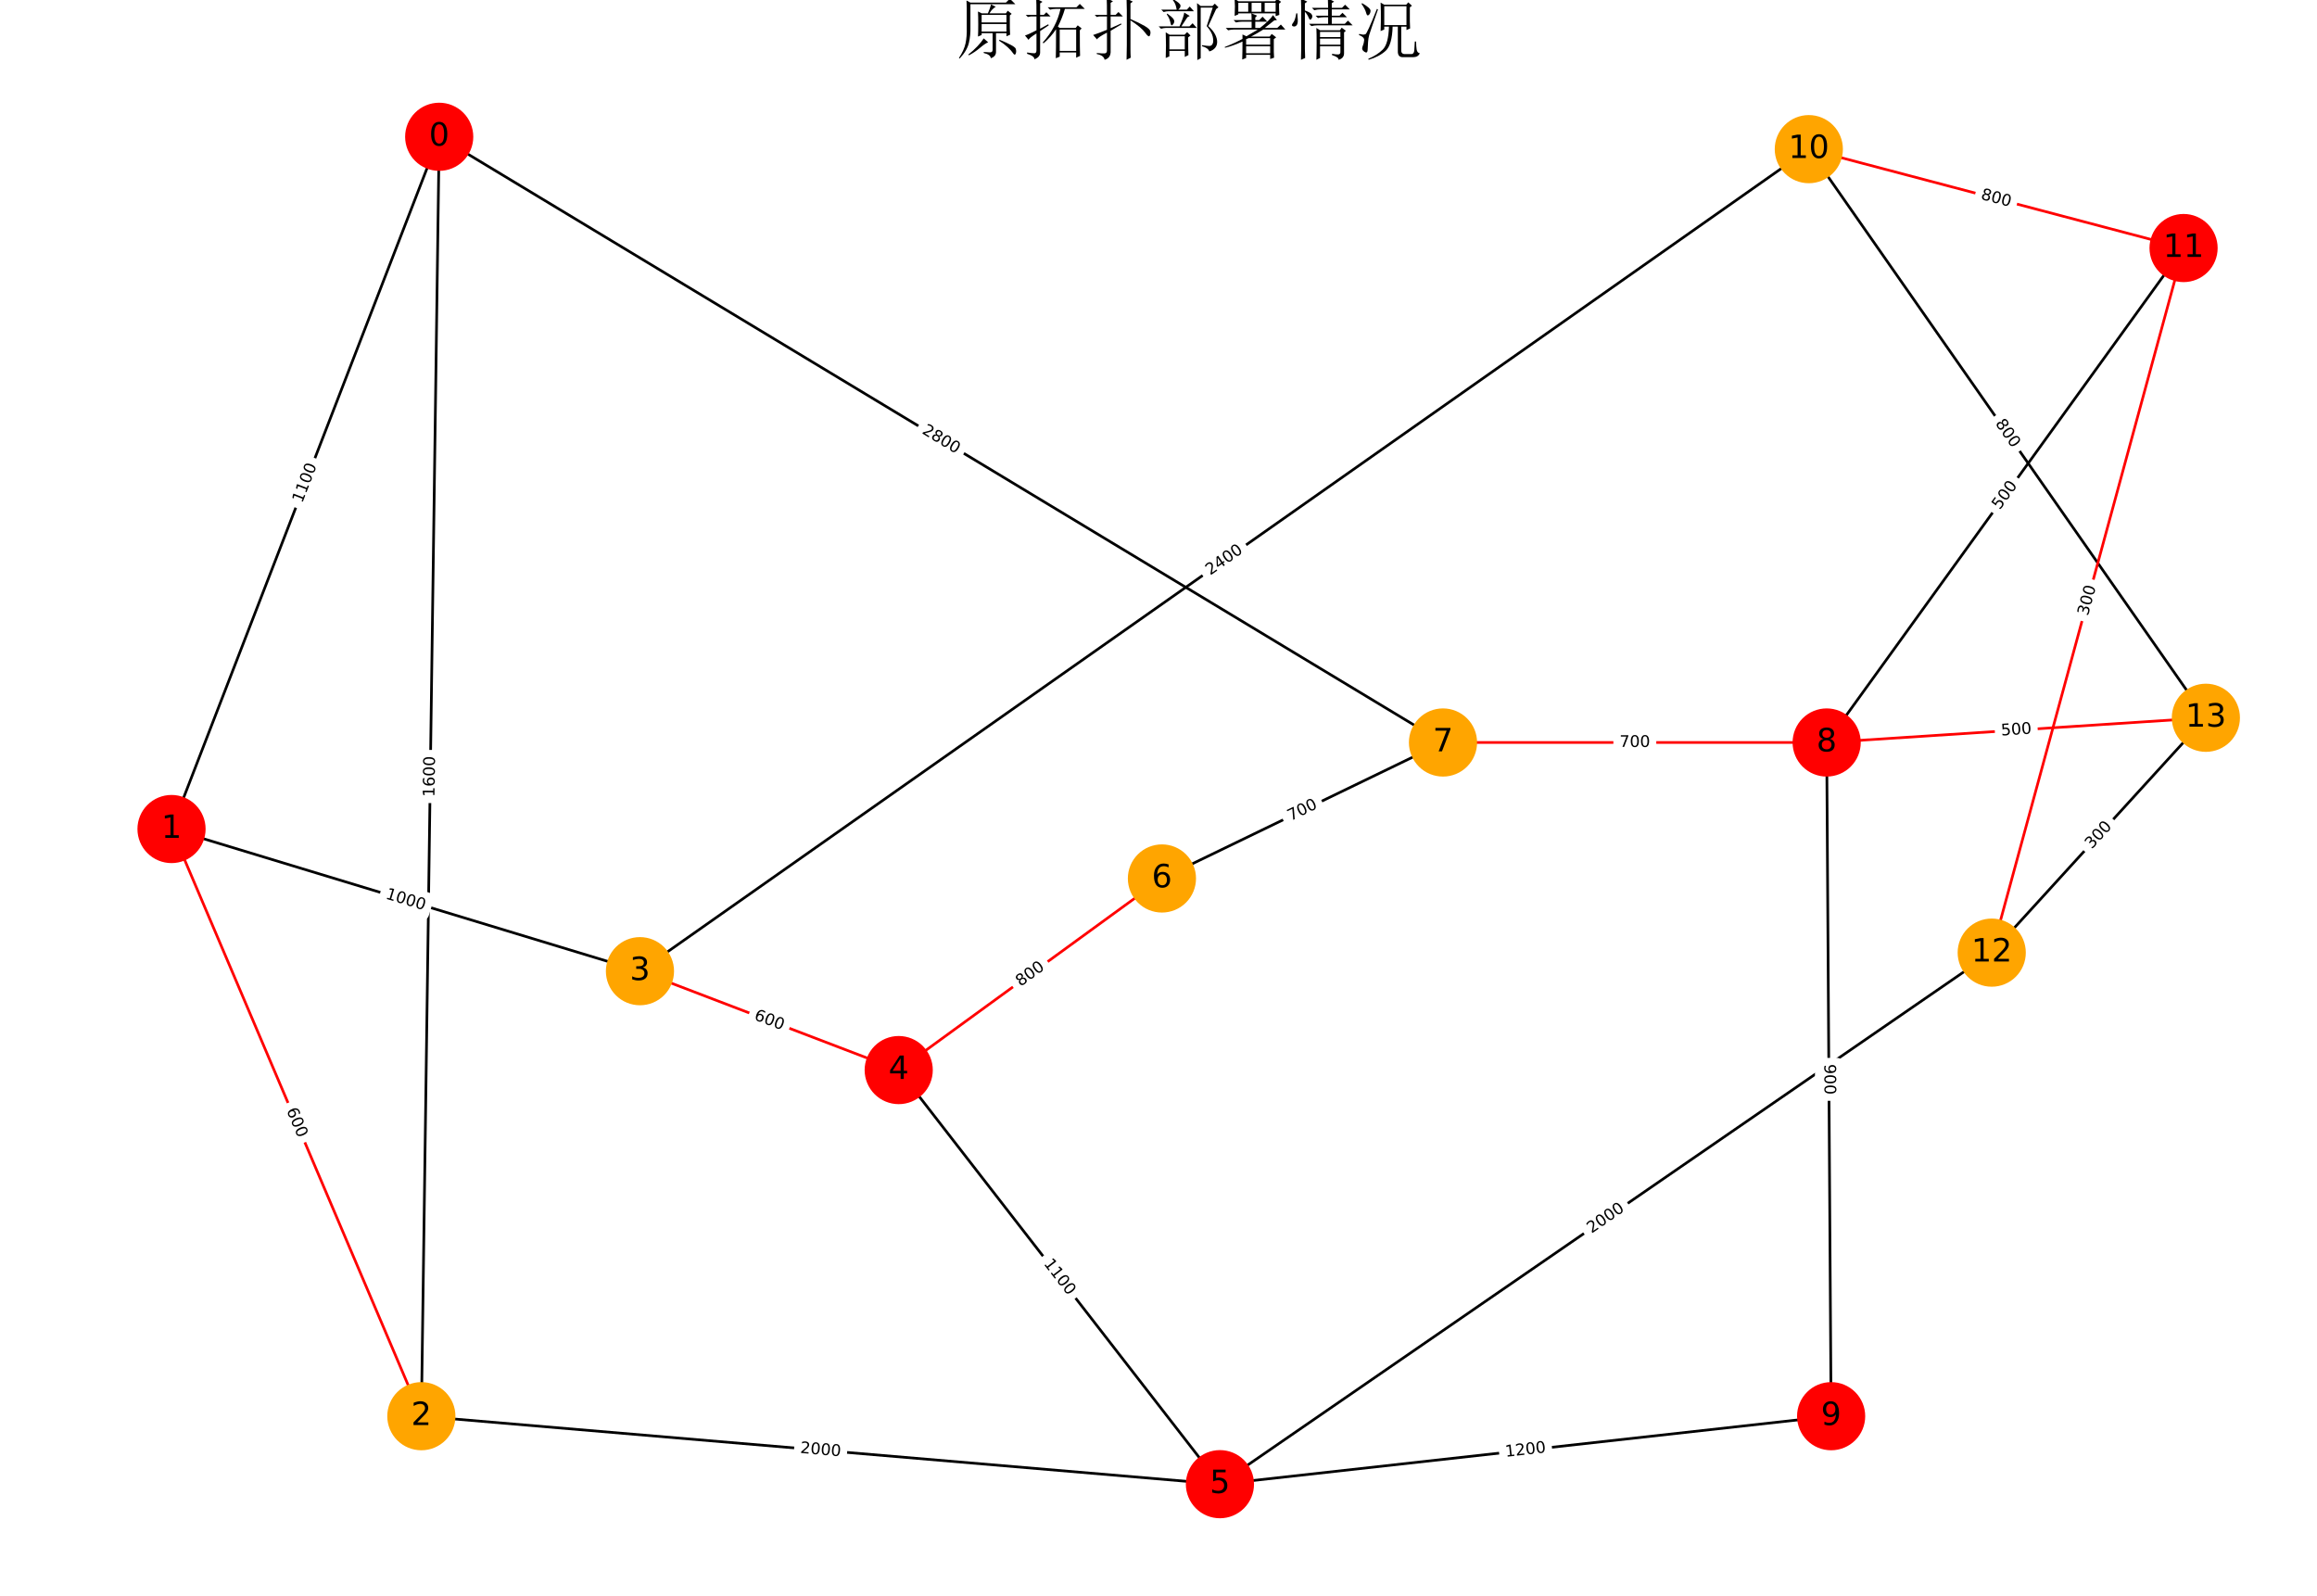 <?xml version="1.0" encoding="utf-8" standalone="no"?>
<!DOCTYPE svg PUBLIC "-//W3C//DTD SVG 1.1//EN"
  "http://www.w3.org/Graphics/SVG/1.1/DTD/svg11.dtd">
<!-- Created with matplotlib (http://matplotlib.org/) -->
<svg height="597pt" version="1.1" viewBox="0 0 866.587 597" width="866.587pt" xmlns="http://www.w3.org/2000/svg" xmlns:xlink="http://www.w3.org/1999/xlink">
 <defs>
  <style type="text/css">
*{stroke-linecap:butt;stroke-linejoin:round;}
  </style>
 </defs>
 <g id="figure_1">
  <g id="patch_1">
   <path d="M 0 597 
L 866.587 597 
L 866.587 0 
L 0 0 
z
" style="fill:#ffffff;"/>
  </g>
  <g id="axes_1">
   <g id="LineCollection_1">
    <path clip-path="url(#p8a9978336b)" d="M 164.266 51.159 
L 64.151 310.057 
" style="fill:none;stroke:#000000;"/>
    <path clip-path="url(#p8a9978336b)" d="M 164.266 51.159 
L 157.591 529.658 
" style="fill:none;stroke:#000000;"/>
    <path clip-path="url(#p8a9978336b)" d="M 164.266 51.159 
L 539.697 277.694 
" style="fill:none;stroke:#000000;"/>
    <path clip-path="url(#p8a9978336b)" d="M 64.151 310.057 
L 157.591 529.658 
" style="fill:none;stroke:#ff0000;"/>
    <path clip-path="url(#p8a9978336b)" d="M 64.151 310.057 
L 239.352 363.223 
" style="fill:none;stroke:#000000;"/>
    <path clip-path="url(#p8a9978336b)" d="M 157.591 529.658 
L 456.268 555.085 
" style="fill:none;stroke:#000000;"/>
    <path clip-path="url(#p8a9978336b)" d="M 239.352 363.223 
L 676.521 55.782 
" style="fill:none;stroke:#000000;"/>
    <path clip-path="url(#p8a9978336b)" d="M 239.352 363.223 
L 336.13 400.209 
" style="fill:none;stroke:#ff0000;"/>
    <path clip-path="url(#p8a9978336b)" d="M 336.13 400.209 
L 456.268 555.085 
" style="fill:none;stroke:#000000;"/>
    <path clip-path="url(#p8a9978336b)" d="M 336.13 400.209 
L 434.576 328.549 
" style="fill:none;stroke:#ff0000;"/>
    <path clip-path="url(#p8a9978336b)" d="M 456.268 555.085 
L 684.863 529.658 
" style="fill:none;stroke:#000000;"/>
    <path clip-path="url(#p8a9978336b)" d="M 456.268 555.085 
L 744.932 356.288 
" style="fill:none;stroke:#000000;"/>
    <path clip-path="url(#p8a9978336b)" d="M 434.576 328.549 
L 539.697 277.694 
" style="fill:none;stroke:#000000;"/>
    <path clip-path="url(#p8a9978336b)" d="M 539.697 277.694 
L 683.195 277.694 
" style="fill:none;stroke:#ff0000;"/>
    <path clip-path="url(#p8a9978336b)" d="M 683.195 277.694 
L 684.863 529.658 
" style="fill:none;stroke:#000000;"/>
    <path clip-path="url(#p8a9978336b)" d="M 683.195 277.694 
L 816.682 92.767 
" style="fill:none;stroke:#000000;"/>
    <path clip-path="url(#p8a9978336b)" d="M 683.195 277.694 
L 825.024 268.448 
" style="fill:none;stroke:#ff0000;"/>
    <path clip-path="url(#p8a9978336b)" d="M 676.521 55.782 
L 816.682 92.767 
" style="fill:none;stroke:#ff0000;"/>
    <path clip-path="url(#p8a9978336b)" d="M 676.521 55.782 
L 825.024 268.448 
" style="fill:none;stroke:#000000;"/>
    <path clip-path="url(#p8a9978336b)" d="M 816.682 92.767 
L 744.932 356.288 
" style="fill:none;stroke:#ff0000;"/>
    <path clip-path="url(#p8a9978336b)" d="M 744.932 356.288 
L 825.024 268.448 
" style="fill:none;stroke:#000000;"/>
   </g>
   <g id="text_1">
    <g id="patch_2">
     <path clip-path="url(#p8a9978336b)" d="M 115.841 189.425 
L 121.349 175.183 
Q 121.998 173.504 120.319 172.855 
L 114.903 170.76 
Q 113.224 170.111 112.575 171.79 
L 107.067 186.032 
Q 106.418 187.711 108.097 188.36 
L 113.513 190.455 
Q 115.192 191.104 115.841 189.425 
z
" style="fill:#ffffff;stroke:#ffffff;stroke-linejoin:miter;"/>
    </g>
    <g clip-path="url(#p8a9978336b)">
     <!-- 1100 -->
     <defs>
      <path d="M 12.406 8.297 
L 28.516 8.297 
L 28.516 63.922 
L 10.984 60.406 
L 10.984 69.391 
L 28.422 72.906 
L 38.281 72.906 
L 38.281 8.297 
L 54.391 8.297 
L 54.391 0 
L 12.406 0 
z
" id="DejaVuSans-31"/>
      <path d="M 31.781 66.406 
Q 24.172 66.406 20.328 58.906 
Q 16.5 51.422 16.5 36.375 
Q 16.5 21.391 20.328 13.891 
Q 24.172 6.391 31.781 6.391 
Q 39.453 6.391 43.281 13.891 
Q 47.125 21.391 47.125 36.375 
Q 47.125 51.422 43.281 58.906 
Q 39.453 66.406 31.781 66.406 
z
M 31.781 74.219 
Q 44.047 74.219 50.516 64.516 
Q 56.984 54.828 56.984 36.375 
Q 56.984 17.969 50.516 8.266 
Q 44.047 -1.422 31.781 -1.422 
Q 19.531 -1.422 13.062 8.266 
Q 6.594 17.969 6.594 36.375 
Q 6.594 54.828 13.062 64.516 
Q 19.531 74.219 31.781 74.219 
z
" id="DejaVuSans-30"/>
     </defs>
     <g transform="translate(112.999 188.326)rotate(-68.859)scale(0.06 -0.06)">
      <use xlink:href="#DejaVuSans-31"/>
      <use x="63.623" xlink:href="#DejaVuSans-31"/>
      <use x="127.246" xlink:href="#DejaVuSans-30"/>
      <use x="190.869" xlink:href="#DejaVuSans-30"/>
     </g>
    </g>
   </g>
   <g id="text_2">
    <g id="patch_3">
     <path clip-path="url(#p8a9978336b)" d="M 104.301 416.43 
L 108.785 426.968 
Q 109.49 428.624 111.146 427.919 
L 116.489 425.646 
Q 118.146 424.941 117.441 423.285 
L 112.957 412.746 
Q 112.252 411.09 110.596 411.795 
L 105.252 414.069 
Q 103.596 414.773 104.301 416.43 
z
" style="fill:#ffffff;stroke:#ffffff;stroke-linejoin:miter;"/>
    </g>
    <g clip-path="url(#p8a9978336b)">
     <!-- 600 -->
     <defs>
      <path d="M 33.016 40.375 
Q 26.375 40.375 22.484 35.828 
Q 18.609 31.297 18.609 23.391 
Q 18.609 15.531 22.484 10.953 
Q 26.375 6.391 33.016 6.391 
Q 39.656 6.391 43.531 10.953 
Q 47.406 15.531 47.406 23.391 
Q 47.406 31.297 43.531 35.828 
Q 39.656 40.375 33.016 40.375 
z
M 52.594 71.297 
L 52.594 62.312 
Q 48.875 64.062 45.094 64.984 
Q 41.312 65.922 37.594 65.922 
Q 27.828 65.922 22.672 59.328 
Q 17.531 52.734 16.797 39.406 
Q 19.672 43.656 24.016 45.922 
Q 28.375 48.188 33.594 48.188 
Q 44.578 48.188 50.953 41.516 
Q 57.328 34.859 57.328 23.391 
Q 57.328 12.156 50.688 5.359 
Q 44.047 -1.422 33.016 -1.422 
Q 20.359 -1.422 13.672 8.266 
Q 6.984 17.969 6.984 36.375 
Q 6.984 53.656 15.188 63.938 
Q 23.391 74.219 37.203 74.219 
Q 40.922 74.219 44.703 73.484 
Q 48.484 72.75 52.594 71.297 
z
" id="DejaVuSans-36"/>
     </defs>
     <g transform="translate(107.105 415.236)rotate(-293.05)scale(0.06 -0.06)">
      <use xlink:href="#DejaVuSans-36"/>
      <use x="63.623" xlink:href="#DejaVuSans-30"/>
      <use x="127.246" xlink:href="#DejaVuSans-30"/>
     </g>
    </g>
   </g>
   <g id="text_3">
    <g id="patch_4">
     <path clip-path="url(#p8a9978336b)" d="M 143.079 338.924 
L 157.691 343.358 
Q 159.414 343.88 159.936 342.158 
L 161.623 336.601 
Q 162.145 334.879 160.423 334.356 
L 145.811 329.922 
Q 144.089 329.399 143.566 331.122 
L 141.88 336.678 
Q 141.357 338.401 143.079 338.924 
z
" style="fill:#ffffff;stroke:#ffffff;stroke-linejoin:miter;"/>
    </g>
    <g clip-path="url(#p8a9978336b)">
     <!-- 1000 -->
     <g transform="translate(143.964 336.007)rotate(-343.119)scale(0.06 -0.06)">
      <use xlink:href="#DejaVuSans-31"/>
      <use x="63.623" xlink:href="#DejaVuSans-30"/>
      <use x="127.246" xlink:href="#DejaVuSans-30"/>
      <use x="190.869" xlink:href="#DejaVuSans-30"/>
     </g>
    </g>
   </g>
   <g id="text_4">
    <g id="patch_5">
     <path clip-path="url(#p8a9978336b)" d="M 484.03 309.85 
L 494.339 304.862 
Q 495.96 304.078 495.176 302.458 
L 492.647 297.231 
Q 491.863 295.61 490.243 296.394 
L 479.933 301.382 
Q 478.313 302.165 479.097 303.786 
L 481.626 309.013 
Q 482.41 310.633 484.03 309.85 
z
" style="fill:#ffffff;stroke:#ffffff;stroke-linejoin:miter;"/>
    </g>
    <g clip-path="url(#p8a9978336b)">
     <!-- 700 -->
     <defs>
      <path d="M 8.203 72.906 
L 55.078 72.906 
L 55.078 68.703 
L 28.609 0 
L 18.312 0 
L 43.219 64.594 
L 8.203 64.594 
z
" id="DejaVuSans-37"/>
     </defs>
     <g transform="translate(482.703 307.106)rotate(-25.817)scale(0.06 -0.06)">
      <use xlink:href="#DejaVuSans-37"/>
      <use x="63.623" xlink:href="#DejaVuSans-30"/>
      <use x="127.246" xlink:href="#DejaVuSans-30"/>
     </g>
    </g>
   </g>
   <g id="text_5">
    <g id="patch_6">
     <path clip-path="url(#p8a9978336b)" d="M 383.491 371.552 
L 392.75 364.812 
Q 394.206 363.752 393.146 362.297 
L 389.729 357.602 
Q 388.67 356.147 387.214 357.206 
L 377.955 363.946 
Q 376.5 365.006 377.559 366.461 
L 380.977 371.156 
Q 382.036 372.611 383.491 371.552 
z
" style="fill:#ffffff;stroke:#ffffff;stroke-linejoin:miter;"/>
    </g>
    <g clip-path="url(#p8a9978336b)">
     <!-- 800 -->
     <defs>
      <path d="M 31.781 34.625 
Q 24.75 34.625 20.719 30.859 
Q 16.703 27.094 16.703 20.516 
Q 16.703 13.922 20.719 10.156 
Q 24.75 6.391 31.781 6.391 
Q 38.812 6.391 42.859 10.172 
Q 46.922 13.969 46.922 20.516 
Q 46.922 27.094 42.891 30.859 
Q 38.875 34.625 31.781 34.625 
z
M 21.922 38.812 
Q 15.578 40.375 12.031 44.719 
Q 8.5 49.078 8.5 55.328 
Q 8.5 64.062 14.719 69.141 
Q 20.953 74.219 31.781 74.219 
Q 42.672 74.219 48.875 69.141 
Q 55.078 64.062 55.078 55.328 
Q 55.078 49.078 51.531 44.719 
Q 48 40.375 41.703 38.812 
Q 48.828 37.156 52.797 32.312 
Q 56.781 27.484 56.781 20.516 
Q 56.781 9.906 50.312 4.234 
Q 43.844 -1.422 31.781 -1.422 
Q 19.734 -1.422 13.25 4.234 
Q 6.781 9.906 6.781 20.516 
Q 6.781 27.484 10.781 32.312 
Q 14.797 37.156 21.922 38.812 
z
M 18.312 54.391 
Q 18.312 48.734 21.844 45.562 
Q 25.391 42.391 31.781 42.391 
Q 38.141 42.391 41.719 45.562 
Q 45.312 48.734 45.312 54.391 
Q 45.312 60.062 41.719 63.234 
Q 38.141 66.406 31.781 66.406 
Q 25.391 66.406 21.844 63.234 
Q 18.312 60.062 18.312 54.391 
z
" id="DejaVuSans-38"/>
     </defs>
     <g transform="translate(381.697 369.087)rotate(-36.051)scale(0.06 -0.06)">
      <use xlink:href="#DejaVuSans-38"/>
      <use x="63.623" xlink:href="#DejaVuSans-30"/>
      <use x="127.246" xlink:href="#DejaVuSans-30"/>
     </g>
    </g>
   </g>
   <g id="text_6">
    <g id="patch_7">
     <path clip-path="url(#p8a9978336b)" d="M 743.638 160.113 
L 750.195 169.503 
Q 751.225 170.978 752.701 169.948 
L 757.462 166.623 
Q 758.938 165.593 757.907 164.117 
L 751.35 154.727 
Q 750.32 153.251 748.844 154.282 
L 744.083 157.607 
Q 742.607 158.637 743.638 160.113 
z
" style="fill:#ffffff;stroke:#ffffff;stroke-linejoin:miter;"/>
    </g>
    <g clip-path="url(#p8a9978336b)">
     <!-- 800 -->
     <g transform="translate(746.137 158.368)rotate(-304.926)scale(0.06 -0.06)">
      <use xlink:href="#DejaVuSans-38"/>
      <use x="63.623" xlink:href="#DejaVuSans-30"/>
      <use x="127.246" xlink:href="#DejaVuSans-30"/>
     </g>
    </g>
   </g>
   <g id="text_7">
    <g id="patch_8">
     <path clip-path="url(#p8a9978336b)" d="M 563.497 547.89 
L 578.674 546.202 
Q 580.463 546.003 580.264 544.214 
L 579.622 538.443 
Q 579.423 536.654 577.634 536.853 
L 562.457 538.541 
Q 560.668 538.74 560.867 540.529 
L 561.509 546.3 
Q 561.708 548.089 563.497 547.89 
z
" style="fill:#ffffff;stroke:#ffffff;stroke-linejoin:miter;"/>
    </g>
    <g clip-path="url(#p8a9978336b)">
     <!-- 1200 -->
     <defs>
      <path d="M 19.188 8.297 
L 53.609 8.297 
L 53.609 0 
L 7.328 0 
L 7.328 8.297 
Q 12.938 14.109 22.625 23.891 
Q 32.328 33.688 34.812 36.531 
Q 39.547 41.844 41.422 45.531 
Q 43.312 49.219 43.312 52.781 
Q 43.312 58.594 39.234 62.25 
Q 35.156 65.922 28.609 65.922 
Q 23.969 65.922 18.812 64.312 
Q 13.672 62.703 7.812 59.422 
L 7.812 69.391 
Q 13.766 71.781 18.938 73 
Q 24.125 74.219 28.422 74.219 
Q 39.75 74.219 46.484 68.547 
Q 53.219 62.891 53.219 53.422 
Q 53.219 48.922 51.531 44.891 
Q 49.859 40.875 45.406 35.406 
Q 44.188 33.984 37.641 27.219 
Q 31.109 20.453 19.188 8.297 
z
" id="DejaVuSans-32"/>
     </defs>
     <g transform="translate(563.16 544.861)rotate(-6.347)scale(0.06 -0.06)">
      <use xlink:href="#DejaVuSans-31"/>
      <use x="63.623" xlink:href="#DejaVuSans-32"/>
      <use x="127.246" xlink:href="#DejaVuSans-30"/>
      <use x="190.869" xlink:href="#DejaVuSans-30"/>
     </g>
    </g>
   </g>
   <g id="text_8">
    <g id="patch_9">
     <path clip-path="url(#p8a9978336b)" d="M 387.803 474.497 
L 397.162 486.562 
Q 398.265 487.985 399.687 486.881 
L 404.276 483.322 
Q 405.698 482.219 404.595 480.797 
L 395.235 468.731 
Q 394.132 467.309 392.71 468.412 
L 388.122 471.971 
Q 386.699 473.075 387.803 474.497 
z
" style="fill:#ffffff;stroke:#ffffff;stroke-linejoin:miter;"/>
    </g>
    <g clip-path="url(#p8a9978336b)">
     <!-- 1100 -->
     <g transform="translate(390.211 472.629)rotate(-307.801)scale(0.06 -0.06)">
      <use xlink:href="#DejaVuSans-31"/>
      <use x="63.623" xlink:href="#DejaVuSans-31"/>
      <use x="127.246" xlink:href="#DejaVuSans-30"/>
      <use x="190.869" xlink:href="#DejaVuSans-30"/>
     </g>
    </g>
   </g>
   <g id="text_9">
    <g id="patch_10">
     <path clip-path="url(#p8a9978336b)" d="M 605.72 282.398 
L 617.172 282.398 
Q 618.972 282.398 618.972 280.598 
L 618.972 274.791 
Q 618.972 272.991 617.172 272.991 
L 605.72 272.991 
Q 603.92 272.991 603.92 274.791 
L 603.92 280.598 
Q 603.92 282.398 605.72 282.398 
z
" style="fill:#ffffff;stroke:#ffffff;stroke-linejoin:miter;"/>
    </g>
    <g clip-path="url(#p8a9978336b)">
     <!-- 700 -->
     <g transform="translate(605.72 279.35)scale(0.06 -0.06)">
      <use xlink:href="#DejaVuSans-37"/>
      <use x="63.623" xlink:href="#DejaVuSans-30"/>
      <use x="127.246" xlink:href="#DejaVuSans-30"/>
     </g>
    </g>
   </g>
   <g id="text_10">
    <g id="patch_11">
     <path clip-path="url(#p8a9978336b)" d="M 454.397 217.742 
L 466.887 208.958 
Q 468.359 207.922 467.324 206.45 
L 463.984 201.7 
Q 462.948 200.228 461.476 201.263 
L 448.985 210.047 
Q 447.513 211.083 448.548 212.555 
L 451.889 217.305 
Q 452.924 218.777 454.397 217.742 
z
" style="fill:#ffffff;stroke:#ffffff;stroke-linejoin:miter;"/>
    </g>
    <g clip-path="url(#p8a9978336b)">
     <!-- 2400 -->
     <defs>
      <path d="M 37.797 64.312 
L 12.891 25.391 
L 37.797 25.391 
z
M 35.203 72.906 
L 47.609 72.906 
L 47.609 25.391 
L 58.016 25.391 
L 58.016 17.188 
L 47.609 17.188 
L 47.609 0 
L 37.797 0 
L 37.797 17.188 
L 4.891 17.188 
L 4.891 26.703 
z
" id="DejaVuSans-34"/>
     </defs>
     <g transform="translate(452.643 215.249)rotate(-35.117)scale(0.06 -0.06)">
      <use xlink:href="#DejaVuSans-32"/>
      <use x="63.623" xlink:href="#DejaVuSans-34"/>
      <use x="127.246" xlink:href="#DejaVuSans-30"/>
      <use x="190.869" xlink:href="#DejaVuSans-30"/>
     </g>
    </g>
   </g>
   <g id="text_11">
    <g id="patch_12">
     <path clip-path="url(#p8a9978336b)" d="M 784.596 319.769 
L 792.312 311.306 
Q 793.525 309.976 792.195 308.763 
L 787.904 304.851 
Q 786.574 303.638 785.361 304.968 
L 777.645 313.431 
Q 776.432 314.761 777.762 315.973 
L 782.053 319.886 
Q 783.383 321.099 784.596 319.769 
z
" style="fill:#ffffff;stroke:#ffffff;stroke-linejoin:miter;"/>
    </g>
    <g clip-path="url(#p8a9978336b)">
     <!-- 300 -->
     <defs>
      <path d="M 40.578 39.312 
Q 47.656 37.797 51.625 33 
Q 55.609 28.219 55.609 21.188 
Q 55.609 10.406 48.188 4.484 
Q 40.766 -1.422 27.094 -1.422 
Q 22.516 -1.422 17.656 -0.516 
Q 12.797 0.391 7.625 2.203 
L 7.625 11.719 
Q 11.719 9.328 16.594 8.109 
Q 21.484 6.891 26.812 6.891 
Q 36.078 6.891 40.938 10.547 
Q 45.797 14.203 45.797 21.188 
Q 45.797 27.641 41.281 31.266 
Q 36.766 34.906 28.719 34.906 
L 20.219 34.906 
L 20.219 43.016 
L 29.109 43.016 
Q 36.375 43.016 40.234 45.922 
Q 44.094 48.828 44.094 54.297 
Q 44.094 59.906 40.109 62.906 
Q 36.141 65.922 28.719 65.922 
Q 24.656 65.922 20.016 65.031 
Q 15.375 64.156 9.812 62.312 
L 9.812 71.094 
Q 15.438 72.656 20.344 73.438 
Q 25.25 74.219 29.594 74.219 
Q 40.828 74.219 47.359 69.109 
Q 53.906 64.016 53.906 55.328 
Q 53.906 49.266 50.438 45.094 
Q 46.969 40.922 40.578 39.312 
z
" id="DejaVuSans-33"/>
     </defs>
     <g transform="translate(782.344 317.715)rotate(-47.642)scale(0.06 -0.06)">
      <use xlink:href="#DejaVuSans-33"/>
      <use x="63.623" xlink:href="#DejaVuSans-30"/>
      <use x="127.246" xlink:href="#DejaVuSans-30"/>
     </g>
    </g>
   </g>
   <g id="text_12">
    <g id="patch_13">
     <path clip-path="url(#p8a9978336b)" d="M 783.841 231.289 
L 786.85 220.238 
Q 787.322 218.502 785.586 218.029 
L 779.983 216.503 
Q 778.246 216.03 777.773 217.767 
L 774.764 228.817 
Q 774.292 230.554 776.028 231.027 
L 781.631 232.552 
Q 783.368 233.025 783.841 231.289 
z
" style="fill:#ffffff;stroke:#ffffff;stroke-linejoin:miter;"/>
    </g>
    <g clip-path="url(#p8a9978336b)">
     <!-- 300 -->
     <g transform="translate(780.9 230.488)rotate(-74.769)scale(0.06 -0.06)">
      <use xlink:href="#DejaVuSans-33"/>
      <use x="63.623" xlink:href="#DejaVuSans-30"/>
      <use x="127.246" xlink:href="#DejaVuSans-30"/>
     </g>
    </g>
   </g>
   <g id="text_13">
    <g id="patch_14">
     <path clip-path="url(#p8a9978336b)" d="M 343.014 164.509 
L 356.088 172.398 
Q 357.629 173.328 358.559 171.787 
L 361.559 166.815 
Q 362.489 165.274 360.948 164.344 
L 347.874 156.455 
Q 346.333 155.525 345.403 157.066 
L 342.403 162.038 
Q 341.473 163.579 343.014 164.509 
z
" style="fill:#ffffff;stroke:#ffffff;stroke-linejoin:miter;"/>
    </g>
    <g clip-path="url(#p8a9978336b)">
     <!-- 2800 -->
     <g transform="translate(344.589 161.9)rotate(-328.893)scale(0.06 -0.06)">
      <use xlink:href="#DejaVuSans-32"/>
      <use x="63.623" xlink:href="#DejaVuSans-38"/>
      <use x="127.246" xlink:href="#DejaVuSans-30"/>
      <use x="190.869" xlink:href="#DejaVuSans-30"/>
     </g>
    </g>
   </g>
   <g id="text_14">
    <g id="patch_15">
     <path clip-path="url(#p8a9978336b)" d="M 596.98 463.891 
L 609.556 455.23 
Q 611.038 454.209 610.017 452.727 
L 606.724 447.944 
Q 605.703 446.462 604.22 447.483 
L 591.644 456.144 
Q 590.162 457.164 591.183 458.647 
L 594.476 463.429 
Q 595.497 464.912 596.98 463.891 
z
" style="fill:#ffffff;stroke:#ffffff;stroke-linejoin:miter;"/>
    </g>
    <g clip-path="url(#p8a9978336b)">
     <!-- 2000 -->
     <g transform="translate(595.251 461.381)rotate(-34.554)scale(0.06 -0.06)">
      <use xlink:href="#DejaVuSans-32"/>
      <use x="63.623" xlink:href="#DejaVuSans-30"/>
      <use x="127.246" xlink:href="#DejaVuSans-30"/>
      <use x="190.869" xlink:href="#DejaVuSans-30"/>
     </g>
    </g>
   </g>
   <g id="text_15">
    <g id="patch_16">
     <path clip-path="url(#p8a9978336b)" d="M 679.288 397.981 
L 679.364 409.433 
Q 679.376 411.233 681.176 411.221 
L 686.982 411.183 
Q 688.782 411.171 688.77 409.371 
L 688.695 397.919 
Q 688.683 396.119 686.883 396.131 
L 681.076 396.169 
Q 679.276 396.181 679.288 397.981 
z
" style="fill:#ffffff;stroke:#ffffff;stroke-linejoin:miter;"/>
    </g>
    <g clip-path="url(#p8a9978336b)">
     <!-- 900 -->
     <defs>
      <path d="M 10.984 1.516 
L 10.984 10.5 
Q 14.703 8.734 18.5 7.812 
Q 22.312 6.891 25.984 6.891 
Q 35.75 6.891 40.891 13.453 
Q 46.047 20.016 46.781 33.406 
Q 43.953 29.203 39.594 26.953 
Q 35.25 24.703 29.984 24.703 
Q 19.047 24.703 12.672 31.312 
Q 6.297 37.938 6.297 49.422 
Q 6.297 60.641 12.938 67.422 
Q 19.578 74.219 30.609 74.219 
Q 43.266 74.219 49.922 64.516 
Q 56.594 54.828 56.594 36.375 
Q 56.594 19.141 48.406 8.859 
Q 40.234 -1.422 26.422 -1.422 
Q 22.703 -1.422 18.891 -0.688 
Q 15.094 0.047 10.984 1.516 
z
M 30.609 32.422 
Q 37.25 32.422 41.125 36.953 
Q 45.016 41.5 45.016 49.422 
Q 45.016 57.281 41.125 61.844 
Q 37.25 66.406 30.609 66.406 
Q 23.969 66.406 20.094 61.844 
Q 16.219 57.281 16.219 49.422 
Q 16.219 41.5 20.094 36.953 
Q 23.969 32.422 30.609 32.422 
z
" id="DejaVuSans-39"/>
     </defs>
     <g transform="translate(682.336 397.961)rotate(-270.379)scale(0.06 -0.06)">
      <use xlink:href="#DejaVuSans-39"/>
      <use x="63.623" xlink:href="#DejaVuSans-30"/>
      <use x="127.246" xlink:href="#DejaVuSans-30"/>
     </g>
    </g>
   </g>
   <g id="text_16">
    <g id="patch_17">
     <path clip-path="url(#p8a9978336b)" d="M 750.4 192.627 
L 757.103 183.341 
Q 758.157 181.881 756.697 180.828 
L 751.989 177.429 
Q 750.53 176.375 749.476 177.835 
L 742.773 187.121 
Q 741.72 188.58 743.179 189.634 
L 747.887 193.033 
Q 749.347 194.086 750.4 192.627 
z
" style="fill:#ffffff;stroke:#ffffff;stroke-linejoin:miter;"/>
    </g>
    <g clip-path="url(#p8a9978336b)">
     <!-- 500 -->
     <defs>
      <path d="M 10.797 72.906 
L 49.516 72.906 
L 49.516 64.594 
L 19.828 64.594 
L 19.828 46.734 
Q 21.969 47.469 24.109 47.828 
Q 26.266 48.188 28.422 48.188 
Q 40.625 48.188 47.75 41.5 
Q 54.891 34.812 54.891 23.391 
Q 54.891 11.625 47.562 5.094 
Q 40.234 -1.422 26.906 -1.422 
Q 22.312 -1.422 17.547 -0.641 
Q 12.797 0.141 7.719 1.703 
L 7.719 11.625 
Q 12.109 9.234 16.797 8.062 
Q 21.484 6.891 26.703 6.891 
Q 35.156 6.891 40.078 11.328 
Q 45.016 15.766 45.016 23.391 
Q 45.016 31 40.078 35.438 
Q 35.156 39.891 26.703 39.891 
Q 22.75 39.891 18.812 39.016 
Q 14.891 38.141 10.797 36.281 
z
" id="DejaVuSans-35"/>
     </defs>
     <g transform="translate(747.929 190.843)rotate(-54.177)scale(0.06 -0.06)">
      <use xlink:href="#DejaVuSans-35"/>
      <use x="63.623" xlink:href="#DejaVuSans-30"/>
      <use x="127.246" xlink:href="#DejaVuSans-30"/>
     </g>
    </g>
   </g>
   <g id="text_17">
    <g id="patch_18">
     <path clip-path="url(#p8a9978336b)" d="M 739.864 77.361 
L 750.938 80.283 
Q 752.678 80.743 753.137 79.002 
L 754.619 73.387 
Q 755.078 71.647 753.338 71.188 
L 742.264 68.266 
Q 740.524 67.806 740.065 69.547 
L 738.583 75.162 
Q 738.124 76.902 739.864 77.361 
z
" style="fill:#ffffff;stroke:#ffffff;stroke-linejoin:miter;"/>
    </g>
    <g clip-path="url(#p8a9978336b)">
     <!-- 800 -->
     <g transform="translate(740.642 74.414)rotate(-345.218)scale(0.06 -0.06)">
      <use xlink:href="#DejaVuSans-38"/>
      <use x="63.623" xlink:href="#DejaVuSans-30"/>
      <use x="127.246" xlink:href="#DejaVuSans-30"/>
     </g>
    </g>
   </g>
   <g id="text_18">
    <g id="patch_19">
     <path clip-path="url(#p8a9978336b)" d="M 748.702 278.137 
L 760.13 277.392 
Q 761.926 277.275 761.809 275.479 
L 761.431 269.684 
Q 761.314 267.888 759.518 268.005 
L 748.09 268.75 
Q 746.293 268.867 746.41 270.664 
L 746.788 276.458 
Q 746.905 278.254 748.702 278.137 
z
" style="fill:#ffffff;stroke:#ffffff;stroke-linejoin:miter;"/>
    </g>
    <g clip-path="url(#p8a9978336b)">
     <!-- 500 -->
     <g transform="translate(748.503 275.096)rotate(-3.73)scale(0.06 -0.06)">
      <use xlink:href="#DejaVuSans-35"/>
      <use x="63.623" xlink:href="#DejaVuSans-30"/>
      <use x="127.246" xlink:href="#DejaVuSans-30"/>
     </g>
    </g>
   </g>
   <g id="text_19">
    <g id="patch_20">
     <path clip-path="url(#p8a9978336b)" d="M 298.923 546.41 
L 314.138 547.706 
Q 315.931 547.858 316.084 546.065 
L 316.577 540.279 
Q 316.729 538.485 314.936 538.333 
L 299.721 537.037 
Q 297.927 536.885 297.775 538.678 
L 297.282 544.464 
Q 297.129 546.258 298.923 546.41 
z
" style="fill:#ffffff;stroke:#ffffff;stroke-linejoin:miter;"/>
    </g>
    <g clip-path="url(#p8a9978336b)">
     <!-- 2000 -->
     <g transform="translate(299.181 543.373)rotate(-355.134)scale(0.06 -0.06)">
      <use xlink:href="#DejaVuSans-32"/>
      <use x="63.623" xlink:href="#DejaVuSans-30"/>
      <use x="127.246" xlink:href="#DejaVuSans-30"/>
      <use x="190.869" xlink:href="#DejaVuSans-30"/>
     </g>
    </g>
   </g>
   <g id="text_20">
    <g id="patch_21">
     <path clip-path="url(#p8a9978336b)" d="M 280.713 384.065 
L 291.411 388.154 
Q 293.092 388.796 293.735 387.115 
L 295.808 381.691 
Q 296.45 380.009 294.769 379.367 
L 284.071 375.278 
Q 282.389 374.636 281.747 376.317 
L 279.674 381.741 
Q 279.031 383.423 280.713 384.065 
z
" style="fill:#ffffff;stroke:#ffffff;stroke-linejoin:miter;"/>
    </g>
    <g clip-path="url(#p8a9978336b)">
     <!-- 600 -->
     <g transform="translate(281.801 381.218)rotate(-339.085)scale(0.06 -0.06)">
      <use xlink:href="#DejaVuSans-36"/>
      <use x="63.623" xlink:href="#DejaVuSans-30"/>
      <use x="127.246" xlink:href="#DejaVuSans-30"/>
     </g>
    </g>
   </g>
   <g id="text_21">
    <g id="patch_22">
     <path clip-path="url(#p8a9978336b)" d="M 165.525 298.108 
L 165.738 282.839 
Q 165.763 281.04 163.963 281.015 
L 158.157 280.934 
Q 156.357 280.908 156.332 282.708 
L 156.119 297.977 
Q 156.094 299.777 157.894 299.802 
L 163.7 299.883 
Q 165.5 299.908 165.525 298.108 
z
" style="fill:#ffffff;stroke:#ffffff;stroke-linejoin:miter;"/>
    </g>
    <g clip-path="url(#p8a9978336b)">
     <!-- 1600 -->
     <g transform="translate(162.477 298.065)rotate(-89.201)scale(0.06 -0.06)">
      <use xlink:href="#DejaVuSans-31"/>
      <use x="63.623" xlink:href="#DejaVuSans-36"/>
      <use x="127.246" xlink:href="#DejaVuSans-30"/>
      <use x="190.869" xlink:href="#DejaVuSans-30"/>
     </g>
    </g>
   </g>
   <g id="PathCollection_1">
    <defs>
     <path d="M 0 12.247 
C 3.248 12.247 6.364 10.957 8.66 8.66 
C 10.957 6.364 12.247 3.248 12.247 0 
C 12.247 -3.248 10.957 -6.364 8.66 -8.66 
C 6.364 -10.957 3.248 -12.247 0 -12.247 
C -3.248 -12.247 -6.364 -10.957 -8.66 -8.66 
C -10.957 -6.364 -12.247 -3.248 -12.247 0 
C -12.247 3.248 -10.957 6.364 -8.66 8.66 
C -6.364 10.957 -3.248 12.247 0 12.247 
z
" id="C0_0_3ac12567ab"/>
    </defs>
    <g clip-path="url(#p8a9978336b)">
     <use style="fill:#ff0000;stroke:#ff0000;" x="164.266" xlink:href="#C0_0_3ac12567ab" y="51.159"/>
    </g>
    <g clip-path="url(#p8a9978336b)">
     <use style="fill:#ff0000;stroke:#ff0000;" x="64.151" xlink:href="#C0_0_3ac12567ab" y="310.057"/>
    </g>
    <g clip-path="url(#p8a9978336b)">
     <use style="fill:#ffa500;stroke:#ffa500;" x="157.591" xlink:href="#C0_0_3ac12567ab" y="529.658"/>
    </g>
    <g clip-path="url(#p8a9978336b)">
     <use style="fill:#ffa500;stroke:#ffa500;" x="239.352" xlink:href="#C0_0_3ac12567ab" y="363.223"/>
    </g>
    <g clip-path="url(#p8a9978336b)">
     <use style="fill:#ff0000;stroke:#ff0000;" x="336.13" xlink:href="#C0_0_3ac12567ab" y="400.209"/>
    </g>
    <g clip-path="url(#p8a9978336b)">
     <use style="fill:#ff0000;stroke:#ff0000;" x="456.268" xlink:href="#C0_0_3ac12567ab" y="555.085"/>
    </g>
    <g clip-path="url(#p8a9978336b)">
     <use style="fill:#ffa500;stroke:#ffa500;" x="434.576" xlink:href="#C0_0_3ac12567ab" y="328.549"/>
    </g>
    <g clip-path="url(#p8a9978336b)">
     <use style="fill:#ffa500;stroke:#ffa500;" x="539.697" xlink:href="#C0_0_3ac12567ab" y="277.694"/>
    </g>
    <g clip-path="url(#p8a9978336b)">
     <use style="fill:#ff0000;stroke:#ff0000;" x="683.195" xlink:href="#C0_0_3ac12567ab" y="277.694"/>
    </g>
    <g clip-path="url(#p8a9978336b)">
     <use style="fill:#ff0000;stroke:#ff0000;" x="684.863" xlink:href="#C0_0_3ac12567ab" y="529.658"/>
    </g>
    <g clip-path="url(#p8a9978336b)">
     <use style="fill:#ffa500;stroke:#ffa500;" x="676.521" xlink:href="#C0_0_3ac12567ab" y="55.782"/>
    </g>
    <g clip-path="url(#p8a9978336b)">
     <use style="fill:#ff0000;stroke:#ff0000;" x="816.682" xlink:href="#C0_0_3ac12567ab" y="92.767"/>
    </g>
    <g clip-path="url(#p8a9978336b)">
     <use style="fill:#ffa500;stroke:#ffa500;" x="744.932" xlink:href="#C0_0_3ac12567ab" y="356.288"/>
    </g>
    <g clip-path="url(#p8a9978336b)">
     <use style="fill:#ffa500;stroke:#ffa500;" x="825.024" xlink:href="#C0_0_3ac12567ab" y="268.448"/>
    </g>
   </g>
   <g id="text_22">
    <g clip-path="url(#p8a9978336b)">
     <!-- 0 -->
     <g transform="translate(160.448 54.47)scale(0.12 -0.12)">
      <use xlink:href="#DejaVuSans-30"/>
     </g>
    </g>
   </g>
   <g id="text_23">
    <g clip-path="url(#p8a9978336b)">
     <!-- 1 -->
     <g transform="translate(60.333 313.368)scale(0.12 -0.12)">
      <use xlink:href="#DejaVuSans-31"/>
     </g>
    </g>
   </g>
   <g id="text_24">
    <g clip-path="url(#p8a9978336b)">
     <!-- 2 -->
     <g transform="translate(153.774 532.969)scale(0.12 -0.12)">
      <use xlink:href="#DejaVuSans-32"/>
     </g>
    </g>
   </g>
   <g id="text_25">
    <g clip-path="url(#p8a9978336b)">
     <!-- 3 -->
     <g transform="translate(235.534 366.534)scale(0.12 -0.12)">
      <use xlink:href="#DejaVuSans-33"/>
     </g>
    </g>
   </g>
   <g id="text_26">
    <g clip-path="url(#p8a9978336b)">
     <!-- 4 -->
     <g transform="translate(332.312 403.52)scale(0.12 -0.12)">
      <use xlink:href="#DejaVuSans-34"/>
     </g>
    </g>
   </g>
   <g id="text_27">
    <g clip-path="url(#p8a9978336b)">
     <!-- 5 -->
     <g transform="translate(452.45 558.396)scale(0.12 -0.12)">
      <use xlink:href="#DejaVuSans-35"/>
     </g>
    </g>
   </g>
   <g id="text_28">
    <g clip-path="url(#p8a9978336b)">
     <!-- 6 -->
     <g transform="translate(430.759 331.861)scale(0.12 -0.12)">
      <use xlink:href="#DejaVuSans-36"/>
     </g>
    </g>
   </g>
   <g id="text_29">
    <g clip-path="url(#p8a9978336b)">
     <!-- 7 -->
     <g transform="translate(535.879 281.006)scale(0.12 -0.12)">
      <use xlink:href="#DejaVuSans-37"/>
     </g>
    </g>
   </g>
   <g id="text_30">
    <g clip-path="url(#p8a9978336b)">
     <!-- 8 -->
     <g transform="translate(679.377 281.006)scale(0.12 -0.12)">
      <use xlink:href="#DejaVuSans-38"/>
     </g>
    </g>
   </g>
   <g id="text_31">
    <g clip-path="url(#p8a9978336b)">
     <!-- 9 -->
     <g transform="translate(681.046 532.969)scale(0.12 -0.12)">
      <use xlink:href="#DejaVuSans-39"/>
     </g>
    </g>
   </g>
   <g id="text_32">
    <g clip-path="url(#p8a9978336b)">
     <!-- 10 -->
     <g transform="translate(668.886 59.093)scale(0.12 -0.12)">
      <use xlink:href="#DejaVuSans-31"/>
      <use x="63.623" xlink:href="#DejaVuSans-30"/>
     </g>
    </g>
   </g>
   <g id="text_33">
    <g clip-path="url(#p8a9978336b)">
     <!-- 11 -->
     <g transform="translate(809.047 96.079)scale(0.12 -0.12)">
      <use xlink:href="#DejaVuSans-31"/>
      <use x="63.623" xlink:href="#DejaVuSans-31"/>
     </g>
    </g>
   </g>
   <g id="text_34">
    <g clip-path="url(#p8a9978336b)">
     <!-- 12 -->
     <g transform="translate(737.297 359.6)scale(0.12 -0.12)">
      <use xlink:href="#DejaVuSans-31"/>
      <use x="63.623" xlink:href="#DejaVuSans-32"/>
     </g>
    </g>
   </g>
   <g id="text_35">
    <g clip-path="url(#p8a9978336b)">
     <!-- 13 -->
     <g transform="translate(817.389 271.759)scale(0.12 -0.12)">
      <use xlink:href="#DejaVuSans-31"/>
      <use x="63.623" xlink:href="#DejaVuSans-33"/>
     </g>
    </g>
   </g>
   <g id="text_36">
    <!-- 原拓扑部署情况 -->
    <defs>
     <path d="M 17.969 67.578 
Q 17.969 72.656 17.578 78.906 
L 23.438 75.781 
L 76.562 75.781 
L 82.422 81.641 
L 90.625 73.438 
L 23.438 73.438 
L 23.438 39.844 
Q 23.828 26.562 21.094 15.234 
Q 18.359 3.906 7.422 -7.812 
L 6.25 -7.031 
Q 14.062 4.688 16.203 15.031 
Q 18.359 25.391 17.969 37.891 
z
M 43.359 1.953 
Q 48.047 1.562 52.344 1.359 
Q 56.641 1.172 56.641 5.078 
L 56.641 30.078 
L 40.234 30.078 
L 40.234 27.344 
L 34.766 25 
Q 35.156 31.25 35.156 43.156 
Q 35.156 55.078 34.766 62.5 
L 40.234 59.766 
L 49.609 59.766 
Q 53.125 67.969 54.297 73.047 
L 61.328 69.531 
Q 58.594 67.969 56.438 65.812 
Q 54.297 63.672 51.953 59.766 
L 76.562 59.766 
L 79.297 63.672 
L 85.156 58.984 
L 82.422 56.641 
L 82.422 37.5 
Q 82.422 33.203 82.812 27.734 
L 77.344 25.391 
L 77.344 30.078 
L 61.719 30.078 
L 61.719 2.734 
Q 62.109 -4.688 53.906 -7.422 
Q 53.516 -1.953 43.359 0.391 
z
M 40.234 57.422 
L 40.234 46.094 
L 77.344 46.094 
L 77.344 57.422 
z
M 40.234 43.75 
L 40.234 32.422 
L 77.344 32.422 
L 77.344 43.75 
z
M 43.359 22.266 
L 50 16.406 
Q 45.703 14.844 37.891 8.203 
Q 30.078 1.562 21.094 -3.125 
L 20.312 -1.953 
Q 27.734 3.906 33.984 10.547 
Q 40.234 17.188 43.359 22.266 
z
M 66.797 20.312 
Q 89.844 10.938 91.203 6.828 
Q 92.578 2.734 91.203 -0.578 
Q 89.844 -3.906 87.297 0 
Q 84.766 3.906 79.297 8.984 
Q 73.828 14.062 66.406 18.75 
z
" id="SimSun-539f"/>
     <path d="M 87.109 34.375 
Q 87.109 4.688 87.5 -3.906 
L 81.641 -6.641 
L 81.641 1.172 
L 57.031 1.172 
L 57.031 -5.078 
L 51.172 -7.422 
Q 51.562 3.906 51.562 35.938 
Q 44.141 24.609 32.812 14.844 
L 31.641 16.016 
Q 52.344 39.062 58.203 66.406 
L 51.953 66.406 
Q 46.875 66.406 42.578 65.234 
L 39.062 68.75 
L 82.031 68.75 
L 87.109 73.828 
L 94.531 66.406 
L 64.844 66.406 
Q 60.938 53.125 54.297 39.844 
L 57.031 37.891 
L 80.859 37.891 
L 83.984 41.797 
L 89.844 37.109 
z
M 57.031 35.547 
L 57.031 3.516 
L 81.641 3.516 
L 81.641 35.547 
z
M 27.734 36.719 
L 39.844 43.359 
L 40.625 41.797 
L 27.734 33.203 
L 27.734 1.172 
Q 27.734 -5.859 19.141 -8.984 
Q 19.531 -4.297 8.203 -0.781 
L 8.203 1.172 
Q 16.016 0 19.141 0 
Q 22.266 0 22.266 4.688 
L 22.266 29.688 
Q 10.547 22.266 10.547 19.922 
L 5.078 26.562 
Q 10.156 28.125 22.266 34.375 
L 22.266 55.078 
L 13.672 55.078 
L 9.375 54.297 
L 6.25 57.422 
L 22.266 57.422 
Q 22.266 75 21.875 81.641 
L 31.25 76.953 
L 27.734 74.609 
L 27.734 57.422 
L 33.203 57.422 
L 37.109 61.328 
L 43.359 55.078 
L 27.734 55.078 
z
" id="SimSun-62d3"/>
     <path d="M 57.031 -9.766 
Q 57.422 3.906 57.422 12.109 
L 57.422 64.453 
Q 57.422 72.266 57.031 81.641 
L 66.406 77.344 
L 62.891 74.609 
L 62.891 51.172 
Q 76.562 45.312 84.172 40.812 
Q 91.797 36.328 92.578 33 
Q 93.359 29.688 91.797 26.359 
Q 90.234 23.047 84.766 30.859 
Q 79.297 38.672 62.891 49.219 
L 62.891 5.859 
Q 62.891 -1.172 63.281 -6.641 
z
M 27.734 30.859 
Q 14.062 23.828 12.891 20.703 
L 7.031 27.344 
Q 14.453 29.688 27.734 35.156 
L 27.734 55.078 
L 16.016 55.078 
L 12.5 54.297 
L 9.375 57.422 
L 27.734 57.422 
Q 27.734 73.828 27.344 82.422 
L 36.719 77.734 
L 33.203 75.391 
L 33.203 57.422 
L 40.625 57.422 
L 44.922 61.719 
L 51.562 55.078 
L 33.203 55.078 
L 33.203 37.5 
L 48.828 44.531 
L 49.609 43.359 
L 33.203 33.594 
L 33.203 4.297 
Q 33.984 -7.031 24.219 -9.766 
Q 23.047 -3.125 12.5 -1.172 
L 12.5 0.391 
Q 20.703 -0.391 24.219 -0.188 
Q 27.734 0 27.734 4.297 
z
" id="SimSun-6251"/>
     <path d="M 62.891 -10.156 
L 62.891 57.031 
Q 62.891 66.406 62.5 75 
L 67.969 70.703 
L 85.547 70.703 
L 89.062 74.219 
L 94.531 68.75 
L 91.016 66.016 
L 79.297 40.625 
Q 86.328 34.375 89.453 28.312 
Q 92.578 22.266 92.578 16.984 
Q 92.578 11.719 89.453 8 
Q 86.328 4.297 80.859 2.734 
Q 78.906 8.203 69.922 10.547 
L 69.922 12.109 
Q 77.734 10.938 81.047 10.938 
Q 84.375 10.938 85.938 14.453 
Q 87.5 17.969 85.938 25 
Q 84.375 32.031 76.953 40.625 
L 85.938 68.359 
L 67.969 68.359 
L 67.969 -7.422 
z
M 21.094 25.391 
L 21.094 5.859 
L 44.141 5.859 
L 44.141 25.391 
z
M 8.984 65.234 
L 32.031 65.234 
Q 31.25 69.922 30.078 73.047 
Q 28.906 76.172 26.172 79.688 
L 26.953 80.859 
Q 37.109 75 37.688 71.672 
Q 38.281 68.359 34.375 65.234 
L 47.266 65.234 
L 51.562 69.922 
L 57.812 62.891 
L 19.922 62.891 
Q 16.797 62.891 12.5 61.719 
z
M 36.328 40.234 
Q 42.578 54.688 43.359 60.938 
L 51.562 55.859 
L 48.047 53.906 
Q 44.531 48.828 39.062 40.234 
L 51.172 40.234 
L 55.859 44.922 
L 62.109 37.891 
L 16.016 37.891 
Q 12.891 37.891 8.594 36.719 
L 5.078 40.234 
z
M 15.625 -7.031 
Q 16.016 2.734 16.016 12.109 
Q 16.016 21.484 15.625 31.25 
L 21.484 27.734 
L 43.75 27.734 
L 47.656 31.641 
L 52.734 26.562 
L 49.219 23.828 
Q 49.219 3.906 49.609 -2.734 
L 44.141 -5.469 
L 44.141 3.516 
L 21.094 3.516 
L 21.094 -4.688 
z
M 17.969 59.375 
Q 25 54.297 26.953 51.562 
Q 28.906 48.828 28.312 46.484 
Q 27.734 44.141 25.781 42.375 
Q 23.828 40.625 23.047 44.328 
Q 22.266 48.047 21.094 51.172 
Q 19.922 54.297 17.188 58.203 
z
" id="SimSun-90e8"/>
     <path d="M 35.938 10.547 
L 35.938 0 
L 71.875 0 
L 71.875 10.547 
z
M 30.078 -9.375 
Q 30.469 1.953 30.469 17.578 
Q 16.016 10.938 4.297 8.203 
L 3.906 9.375 
Q 17.969 14.844 30.469 21.484 
L 30.469 28.125 
L 36.328 25.391 
Q 45.312 30.469 53.516 35.547 
L 18.359 35.547 
Q 13.281 35.547 8.984 34.375 
L 5.469 37.891 
L 44.141 37.891 
L 44.141 47.266 
L 30.078 47.266 
Q 25 47.266 20.703 46.094 
L 17.188 49.609 
L 44.141 49.609 
Q 44.141 55.859 43.75 59.766 
L 52.344 56.25 
L 49.609 53.516 
L 49.609 49.609 
L 55.469 49.609 
L 60.547 54.688 
L 67.578 47.266 
L 49.609 47.266 
L 49.609 37.891 
L 56.641 37.891 
Q 70.703 48.828 76.172 57.031 
L 82.031 49.609 
L 78.125 49.219 
Q 70.312 42.969 63.672 37.891 
L 82.422 37.891 
L 87.891 42.969 
L 94.531 35.547 
L 61.719 35.547 
Q 52.344 29.688 43.359 25 
L 71.094 25 
L 74.219 28.906 
L 80.859 23.828 
L 77.344 21.094 
Q 77.344 6.25 77.344 2.141 
Q 77.344 -1.953 77.734 -6.641 
L 71.875 -8.594 
L 71.875 -2.344 
L 35.938 -2.344 
L 35.938 -7.031 
z
M 35.938 21.094 
L 35.938 12.891 
L 71.875 12.891 
L 71.875 22.656 
L 39.844 22.656 
z
M 24.219 75.391 
L 24.219 62.109 
L 39.062 62.109 
L 39.062 75.391 
z
M 44.141 75.391 
L 44.141 62.109 
L 58.594 62.109 
L 58.594 75.391 
z
M 63.672 75.391 
L 63.672 62.109 
L 80.078 62.109 
L 80.078 75.391 
z
M 85.156 68.359 
Q 85.156 62.891 85.547 57.422 
L 80.078 55.469 
L 80.078 59.766 
L 24.219 59.766 
L 24.219 58.203 
L 18.75 55.859 
Q 19.141 64.453 19.141 70.109 
Q 19.141 75.781 18.75 81.25 
L 24.609 77.734 
L 79.297 77.734 
L 82.031 81.25 
L 88.281 76.953 
L 85.156 74.219 
z
" id="SimSun-7f72"/>
     <path d="M 18.359 66.016 
Q 18.359 73.828 17.969 81.641 
L 27.344 77.344 
L 23.828 74.609 
L 23.828 64.062 
Q 32.031 60.938 33.594 58.781 
Q 35.156 56.641 34.953 54.688 
Q 34.766 52.734 33 50.781 
Q 31.25 48.828 29.484 53.312 
Q 27.734 57.812 23.828 62.109 
L 23.828 6.25 
Q 23.828 0 24.219 -7.031 
L 17.969 -9.766 
Q 18.359 0.391 18.359 8.594 
z
M 12.5 59.766 
Q 13.672 48.438 12.891 45.109 
Q 12.109 41.797 9.953 40.625 
Q 7.812 39.453 5.469 40.625 
Q 3.125 41.797 6.25 45.703 
Q 9.375 49.609 10.938 59.766 
z
M 67.578 77.344 
L 64.062 75 
L 64.062 67.969 
L 79.297 67.969 
L 83.984 72.656 
L 91.016 65.625 
L 64.062 65.625 
L 64.062 56.25 
L 75.781 56.25 
L 80.078 60.547 
L 86.719 53.906 
L 64.062 53.906 
L 64.062 44.141 
L 83.594 44.141 
L 88.281 48.828 
L 95.312 41.797 
L 42.969 41.797 
Q 37.891 41.797 33.594 40.625 
L 30.078 44.141 
L 58.594 44.141 
L 58.594 53.906 
L 52.734 53.906 
Q 47.656 53.906 43.359 52.734 
L 39.844 56.25 
L 58.594 56.25 
L 58.594 65.625 
L 47.266 65.625 
Q 42.188 65.625 37.891 64.453 
L 34.375 67.969 
L 58.594 67.969 
Q 58.594 74.609 58.203 82.031 
z
M 46.484 32.031 
L 46.484 24.219 
L 76.953 24.219 
L 76.953 32.031 
z
M 46.484 21.875 
L 46.484 12.891 
L 76.953 12.891 
L 76.953 21.875 
z
M 41.016 37.891 
L 46.484 34.375 
L 76.172 34.375 
L 78.906 38.281 
L 85.156 33.594 
L 82.422 31.25 
L 82.422 0.781 
Q 82.812 -7.422 74.219 -9.766 
Q 74.609 -5.859 64.453 -2.734 
L 64.453 -0.781 
Q 70.312 -1.953 73.828 -1.75 
Q 77.344 -1.562 76.953 2.734 
L 76.953 10.547 
L 46.484 10.547 
L 46.484 -7.031 
L 41.016 -9.766 
Q 41.406 1.562 41.406 15.625 
Q 41.406 29.688 41.016 37.891 
z
" id="SimSun-60c5"/>
     <path d="M 9.375 75 
Q 22.266 67.578 22.062 63.469 
Q 21.875 59.375 19.328 57.219 
Q 16.797 55.078 15.422 60.547 
Q 14.062 66.016 8.594 73.828 
z
M 5.078 28.906 
Q 8.984 28.125 10.547 27.922 
Q 12.109 27.734 14.453 28.516 
Q 16.797 29.297 31.641 66.406 
L 33.203 65.625 
Q 21.484 32.422 20.109 27.531 
Q 18.75 22.656 18.359 16.984 
Q 17.969 11.328 17.766 5.859 
Q 17.578 0.391 15.031 1.172 
Q 12.5 1.953 10.547 4.297 
Q 8.594 6.641 10.344 10.734 
Q 12.109 14.844 12.5 19.531 
Q 12.891 24.219 4.688 27.344 
z
M 42.578 70.312 
L 42.578 42.188 
L 75.781 42.188 
L 75.781 70.312 
z
M 80.859 48.047 
Q 80.859 42.969 81.25 37.109 
L 75.781 34.766 
L 75.781 39.844 
L 67.969 39.844 
L 67.969 6.25 
Q 67.188 -0.781 72.656 -1.172 
L 83.984 -1.172 
Q 87.109 -0.391 87.5 4.297 
Q 87.891 8.984 88.281 17.578 
L 90.234 17.578 
Q 90.234 10.547 91.016 5.656 
Q 91.797 0.781 95.703 0 
Q 93.359 -5.859 85.547 -5.859 
L 70.312 -5.859 
Q 62.5 -5.859 62.891 3.516 
L 62.891 39.844 
L 55.078 39.844 
Q 54.297 12.5 44.719 3.703 
Q 35.156 -5.078 19.141 -9.766 
L 18.75 -8.203 
Q 32.031 -2.734 40.422 5.656 
Q 48.828 14.062 49.609 39.844 
L 42.578 39.844 
L 42.578 35.547 
L 37.109 33.203 
Q 37.5 42.188 37.5 46.875 
L 37.5 62.5 
Q 37.5 67.578 37.109 75.781 
L 42.578 72.656 
L 75.391 72.656 
L 78.516 76.172 
L 83.984 71.094 
L 80.859 68.75 
z
" id="SimSun-51b5"/>
    </defs>
    <g transform="translate(357.087 19.922)scale(0.25 -0.25)">
     <use xlink:href="#SimSun-539f"/>
     <use x="100" xlink:href="#SimSun-62d3"/>
     <use x="200" xlink:href="#SimSun-6251"/>
     <use x="300" xlink:href="#SimSun-90e8"/>
     <use x="400" xlink:href="#SimSun-7f72"/>
     <use x="500" xlink:href="#SimSun-60c5"/>
     <use x="600" xlink:href="#SimSun-51b5"/>
    </g>
   </g>
  </g>
 </g>
 <defs>
  <clipPath id="p8a9978336b">
   <rect height="554.4" width="837" x="26.087" y="25.922"/>
  </clipPath>
 </defs>
</svg>
